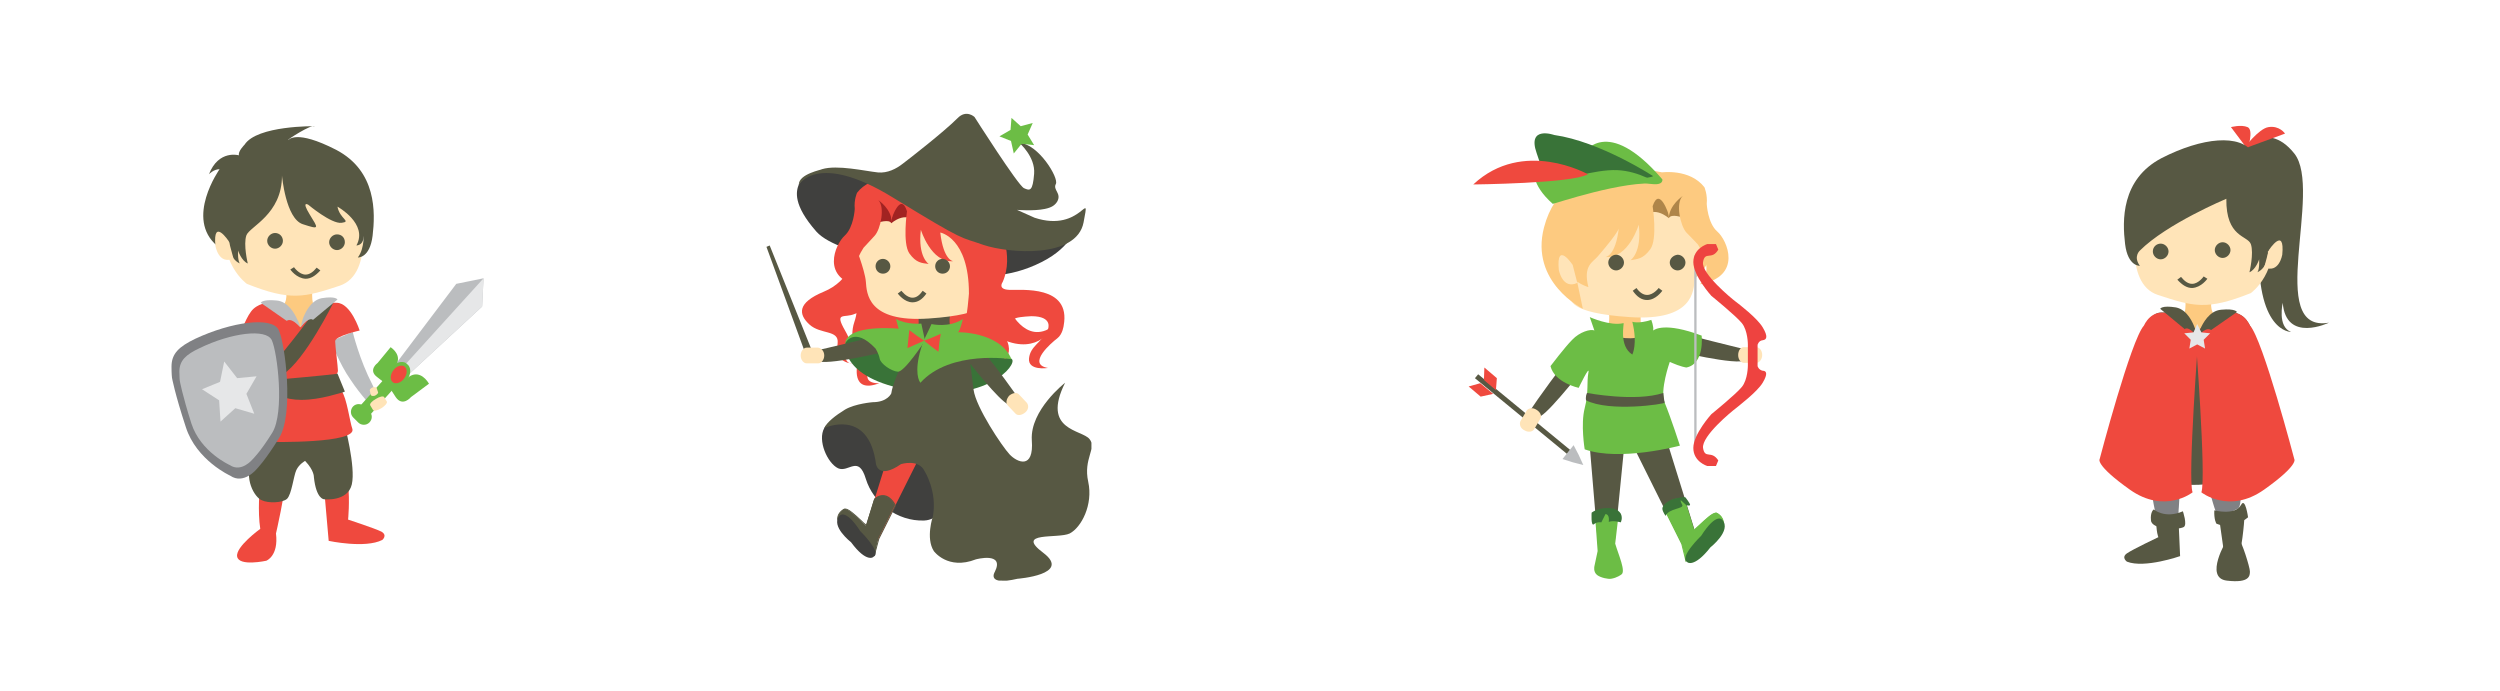 <?xml version="1.0" encoding="utf-8"?>
<!-- Generator: Adobe Illustrator 19.0.0, SVG Export Plug-In . SVG Version: 6.00 Build 0)  -->
<svg version="1.1" id="Layer_1" xmlns="http://www.w3.org/2000/svg" xmlns:xlink="http://www.w3.org/1999/xlink" x="0px" y="0px"
	 viewBox="0 0 540.8 149.4" style="enable-background:new 0 0 540.8 149.4;" xml:space="preserve">
<style type="text/css">
	.st0{clip-path:url(#XMLID_188_);fill:#BBBDBF;}
	.st1{clip-path:url(#XMLID_188_);fill:#FDCA80;}
	.st2{clip-path:url(#XMLID_188_);fill:#EF493E;}
	.st3{clip-path:url(#XMLID_188_);fill:#575843;}
	.st4{clip-path:url(#XMLID_188_);fill:#FFE4B8;}
	.st5{fill:#6CBD45;}
	.st6{fill:#BBBDBF;}
	.st7{fill:#E6E7E8;}
	.st8{clip-path:url(#XMLID_189_);fill:#6CBD45;}
	.st9{clip-path:url(#XMLID_189_);fill:#EF493E;}
	.st10{clip-path:url(#XMLID_189_);fill:#808184;}
	.st11{clip-path:url(#XMLID_189_);fill:#BBBDBF;}
	.st12{clip-path:url(#XMLID_190_);fill:#FFE4B8;}
	.st13{clip-path:url(#XMLID_190_);fill:#6CBD45;}
	.st14{clip-path:url(#XMLID_190_);fill:#EF493E;}
	.st15{clip-path:url(#XMLID_190_);fill:#397338;}
	.st16{clip-path:url(#XMLID_190_);fill:#40403E;}
	.st17{clip-path:url(#XMLID_190_);fill:#575843;}
	.st18{fill:#EF493E;}
	.st19{clip-path:url(#XMLID_191_);fill:#40403E;}
	.st20{clip-path:url(#XMLID_191_);fill:#575843;}
	.st21{clip-path:url(#XMLID_191_);fill:#FFE4B8;}
	.st22{clip-path:url(#XMLID_191_);fill:#A22322;}
	.st23{clip-path:url(#XMLID_191_);fill:#EF493E;}
	.st24{fill:#575843;}
	.st25{clip-path:url(#XMLID_192_);fill:#FFE4B8;}
	.st26{clip-path:url(#XMLID_192_);fill:#575843;}
	.st27{clip-path:url(#XMLID_193_);fill:#575843;}
	.st28{clip-path:url(#XMLID_193_);fill:#40403E;}
	.st29{clip-path:url(#XMLID_193_);fill:#6CBD45;}
	.st30{clip-path:url(#XMLID_194_);fill:#FDCA80;}
	.st31{clip-path:url(#XMLID_194_);fill:#575843;}
	.st32{clip-path:url(#XMLID_195_);fill:#6CBD45;}
	.st33{clip-path:url(#XMLID_195_);fill:#575843;}
	.st34{clip-path:url(#XMLID_195_);fill:#FFE4B8;}
	.st35{clip-path:url(#XMLID_195_);fill:#FDCA80;}
	.st36{clip-path:url(#XMLID_196_);fill:#575843;}
	.st37{clip-path:url(#XMLID_196_);fill:#FFE4B8;}
	.st38{clip-path:url(#XMLID_196_);fill:#AF8549;}
	.st39{clip-path:url(#XMLID_196_);fill:#FDCA80;}
	.st40{clip-path:url(#XMLID_196_);fill:#6CBD45;}
	.st41{clip-path:url(#XMLID_196_);fill:#397338;}
	.st42{clip-path:url(#XMLID_196_);fill:#EF493E;}
	.st43{clip-path:url(#XMLID_197_);fill:#EE4340;}
	.st44{clip-path:url(#XMLID_197_);fill:#575843;}
	.st45{clip-path:url(#XMLID_197_);fill:#EF493E;}
	.st46{clip-path:url(#XMLID_197_);fill:#BBBDBF;}
	.st47{clip-path:url(#XMLID_197_);fill:#FDCA80;}
	.st48{clip-path:url(#XMLID_197_);fill:#808184;}
	.st49{clip-path:url(#XMLID_197_);fill:#FFE4B8;}
</style>
<g id="XMLID_57_">
	<defs>
		<polygon id="XMLID_58_" points="37.1,124.7 236.1,125.7 236.1,24.7 37.1,23.7 		"/>
	</defs>
	<clipPath id="XMLID_188_">
		<use xlink:href="#XMLID_58_"  style="overflow:visible;"/>
	</clipPath>
	<path id="XMLID_77_" class="st0" d="M76.3,71.8c0,0,1.4,5.9,4.3,11.5c2.8,5.7,0,4.8,0,4.8s-2.5-2.5-4.8-6c-2.4-3.4-4.2-8.3-4.2-8.3
		L76.3,71.8z"/>
	<path id="XMLID_76_" class="st1" d="M61.8,62.7c0,0,0.8,2.6-1.2,4.1c-2.1,1.5,4.2,5.4,4.2,5.4l4.4-0.8l1.8-3.9h-2.5
		c0,0-1.3-1.6-0.9-4.7c0.5-3.2-4.2-1-4.2-1L61.8,62.7z"/>
	<path id="XMLID_75_" class="st2" d="M70.1,105.6l1,11.4c0,0,7.9,1.7,11.6-0.2c0,0,1.2-1-0.2-1.8c-1.4-0.7-7.2-2.6-7.2-2.6
		s0.4-4,0-7.6L70.1,105.6z"/>
	<path id="XMLID_74_" class="st2" d="M56.2,105.4c0,0-0.5,5.2,0.1,9c0,0-5.4,3.9-5,6c0.4,2.2,6.3,0.9,6.3,0.9s2.7-1,2.1-5.9
		c0,0,2.1-9,1.9-11.5C61.4,101.4,56.2,105.4,56.2,105.4"/>
	<path id="XMLID_73_" class="st3" d="M74.5,91.7c0,0,2.5,9.3,1.6,13.1c-0.9,3.8-6,3.2-6,3.2s-1.7,0-2.2-4.8c0,0,0.1-1.4-1.9-3.5
		c0,0-1.3,0.7-1.9,2c-0.6,1.3-1,5.2-2,6.2c-1,0.9-4.1,1-5.5,0.3c-1.5-0.6-4-4.7-2-8.8c2-4.1,3.2-8,3.2-8l10.2,0.2L74.5,91.7z"/>
	<path id="XMLID_72_" class="st4" d="M77.9,44.6c0,0,3.3,14.6-4.4,17.2c-7.6,2.5-10.6,3.4-20.1-0.4c0,0-6.4-4.5-4.5-14.6
		c1.4-7,14.2-12.4,14.2-12.4l9.5,4.6L77.9,44.6z"/>
	<path id="XMLID_71_" class="st2" d="M58.2,65.4c0,0-2.6,0.2-3.9,2c-1.3,1.7-2.7,5.8-2.7,5.8l5.5,19.2l1.4,3.2c0,0,19,0.4,17.7-2.9
		c-0.5-1.3-1.2-6.7-2.3-8.1l-0.9-1l-1-2c0,0,1.1-0.6,1.1-1.4c0-0.8-0.6-5.4-0.6-6.4c0-1.1,5.3-2.3,5.3-2.3s-1.9-6-5-6
		c-1.5,0-3.6-0.1-3.6-0.1L65,70.8l-3.6-3.7L58.2,65.4z"/>
	<path id="XMLID_70_" class="st3" d="M61.2,52.1c0,0.9-0.8,1.7-1.7,1.7c-0.9,0-1.7-0.8-1.7-1.7s0.8-1.7,1.7-1.7
		C60.5,50.4,61.2,51.2,61.2,52.1"/>
	<path id="XMLID_69_" class="st3" d="M74.6,52.4c0,0.9-0.8,1.7-1.7,1.7c-0.9,0-1.7-0.8-1.7-1.7c0-0.9,0.8-1.7,1.7-1.7
		C73.9,50.7,74.6,51.4,74.6,52.4"/>
	<path id="XMLID_68_" class="st3" d="M66.1,60.3L66.1,60.3c-2-0.1-3.3-2-3.3-2l0.8-0.5c0,0,1.1,1.6,2.5,1.6c0.8,0,1.6-0.5,2.4-1.5
		l0.8,0.6C68.2,59.7,67.2,60.3,66.1,60.3"/>
	<path id="XMLID_67_" class="st3" d="M61.2,82.4c0,0,9-0.8,11.3-1.1l1.2,3c0,0-8.3,3.1-13,0.8C56.1,82.8,61.2,82.4,61.2,82.4"/>
	<path id="XMLID_64_" class="st3" d="M59.3,83.5c0,0,0.1,0.4,1.7,1.2c1.1,0.5,2.5,0.8,4.2,0.8c3.2,0,6.6-1,7.9-1.4l-0.9-2.2
		c-2.7,0.3-10.6,1-10.9,1.1C60.4,83,59.5,83.2,59.3,83.5 M65.2,86.5c-1.8,0-3.4-0.3-4.6-0.9c-1.7-0.8-2.4-1.5-2.2-2.3
		c0.2-1,2.1-1.3,2.9-1.3c0.1,0,9-0.8,11.3-1.1l0.4-0.1l1.6,3.9l-0.5,0.2C73.8,84.9,69.4,86.5,65.2,86.5"/>
	<path id="XMLID_63_" class="st3" d="M58.7,79.3c0,0,9.2-11.1,10.4-13.8l1.5-0.1l1.5,0.1c0,0-6.1,12.4-10.9,15.5"/>
	<path id="XMLID_62_" class="st0" d="M65,70.8c0,0-0.5-1.5-0.7-1.7c-0.5-1.1-1.9-3.9-4.5-4.1c-3.1-0.3-3.4,0.5-3.4,0.5l5.6,3.9
		C62.2,69.4,62.8,68.5,65,70.8"/>
	<path id="XMLID_61_" class="st0" d="M65,70.8c0,0,0.4-1.5,0.5-1.8c0.4-1.1,1.6-4,4.1-4.5c3.1-0.5,3.4,0.3,3.4,0.3l-5.3,4.4
		C67.7,69.2,67,68.3,65,70.8"/>
	<path id="XMLID_60_" class="st3" d="M61,38c0,0,0.8,9.3,4.5,10.5c3.7,1.2,3.4,1,1.5-2.1c-1.9-3.1-0.3-2.1-0.3-2.1s5,4.2,7.2,3.9
		c2.2-0.3-0.4-0.8-0.9-3.5c0,0,6.7,3.7,4.1,8.4c0,0,1.4,0,1.5-1.6c0-1.6,0.4,2.2-1.2,4.2c0,0,2.6,0.2,3.2-4.7c0.6-5,0.9-14-7.9-18.6
		c-8.8-4.5-10.2-2.1-10.4-2.1c-0.3,0,5.1-3.5,5.8-3c0,0-12.5-0.2-15.2,4c0,0-1.5,1.5-1.2,2.3c0,0-4.4-1.3-6.5,4.1c0,0,1-1.1,2.3-1.1
		c0,0-7.6,10.7-0.5,16.6l2.6-0.8c0,0-0.2,3.5,2.3,4.6c0,0-0.5-0.4-0.4-2.8c0,0,0.7,2.2,2.1,2.8c0,0-1-4.1-0.3-6.1
		C54,49,61,46.4,61,38"/>
	<path id="XMLID_59_" class="st4" d="M49.5,52.2c0,0-3.5-5.3-2.9,1c0,0,0.7,4.2,3.9,2.7L49.5,52.2z"/>
</g>
<rect id="XMLID_56_" x="79.7" y="81.7" transform="matrix(0.744 0.668 -0.668 0.744 78.496 -32.147)" class="st5" width="2.9" height="9.3"/>
<polygon id="XMLID_55_" class="st6" points="98.7,61.4 104.6,60.2 104.3,66.3 86.9,82.4 84.8,79.8 "/>
<polygon id="XMLID_54_" class="st7" points="104.6,60.2 85.9,80.8 88.2,81.2 104.3,66.3 "/>
<g id="XMLID_45_">
	<defs>
		<polygon id="XMLID_46_" points="37.1,124.7 236.1,125.7 236.1,24.7 37.1,23.7 		"/>
	</defs>
	<clipPath id="XMLID_189_">
		<use xlink:href="#XMLID_46_"  style="overflow:visible;"/>
	</clipPath>
	<path id="XMLID_53_" class="st8" d="M92.8,83l-3.9,2.9c0,0-1.8,2.2-3.3,0c-0.7-1-1-1.6-1.2-1.9l-1-1l0,0c0,0-0.2-0.2-1.9-1.5
		c-1.9-1.5,0.2-3,0.2-3l2.8-3.4c1.3,0.9,2.4,2.6,0.8,4.3c-0.5,0.5-0.8,1-1.1,1.5l2,2.1c0.6-0.3,1.3-0.7,2-1.3
		C90.2,80.1,91.9,81.5,92.8,83"/>
	<path id="XMLID_52_" class="st9" d="M87.7,82.1c-0.8,1.1-2.1,1.4-2.9,0.8c-0.8-0.6-0.8-2,0-3.1c0.8-1.1,2.1-1.4,2.9-0.8
		C88.6,79.6,88.5,81,87.7,82.1"/>
	<path id="XMLID_49_" class="st8" d="M86.8,79.1c-0.6,0-1.3,0.4-1.7,1c-0.7,0.9-0.8,2.1-0.1,2.6c0.2,0.2,0.4,0.2,0.7,0.2
		c0.6,0,1.3-0.4,1.7-1c0.7-0.9,0.8-2.1,0.1-2.6C87.4,79.1,87.1,79.1,86.8,79.1 M85.7,83.5c-0.4,0-0.8-0.1-1.1-0.4
		c-0.9-0.7-1-2.3,0-3.5c0.6-0.8,1.5-1.3,2.3-1.3c0.4,0,0.8,0.1,1.1,0.4c1,0.7,1,2.3,0,3.5C87.4,83.1,86.5,83.5,85.7,83.5"/>
	<path id="XMLID_48_" class="st10" d="M37.2,81.7c0,0-0.1-0.8-0.1-2.4c0-2.8,1.6-4.3,5.1-6c7.9-3.7,16.7-4.9,18.1-1.9
		c1.4,3,3.3,18.1,0.1,23.3c-3,4.9-4.9,6.8-4.9,6.8s-2.8,3.4-5.7,1.4c0,0-7.3-3.3-9.6-10.5C37.8,85.1,37.2,81.7,37.2,81.7"/>
	<path id="XMLID_47_" class="st11" d="M38.9,82.4c0,0-0.1-0.7-0.1-2c0-2.4,1.4-3.7,4.4-5.1C50,72,57.6,71,58.8,73.6
		c1.2,2.6,2.8,15.6,0.1,20c-2.6,4.2-4.3,5.8-4.3,5.8s-2.4,2.9-4.9,1.2c0,0-6.3-2.8-8.3-9C39.4,85.3,38.9,82.4,38.9,82.4"/>
</g>
<polygon id="XMLID_44_" class="st7" points="55,89.5 50.9,88.3 47.7,91.2 47.4,86.6 43.7,84.2 47.6,82.6 48.5,78.2 51.3,81.8 
	55.5,81.4 53.3,85.2 "/>
<g id="XMLID_33_">
	<defs>
		<polygon id="XMLID_34_" points="37.1,124.7 236.1,125.7 236.1,24.7 37.1,23.7 		"/>
	</defs>
	<clipPath id="XMLID_190_">
		<use xlink:href="#XMLID_34_"  style="overflow:visible;"/>
	</clipPath>
	<path id="XMLID_43_" class="st12" d="M82.5,88.3c-0.8,0.5-1.6,0.7-1.8,0.4l-0.6-1c-0.2-0.3,0.3-0.9,1.2-1.4
		c0.8-0.5,1.6-0.7,1.8-0.4l0.6,1C83.8,87.2,83.3,87.8,82.5,88.3"/>
	<path id="XMLID_42_" class="st12" d="M81.1,85.6c-0.4,0.1-0.8,0.1-0.9-0.2L80,84.5c-0.1-0.2,0.2-0.5,0.6-0.7
		c0.4-0.1,0.8-0.1,0.9,0.2l0.3,0.9C81.8,85.1,81.5,85.4,81.1,85.6"/>
	<path id="XMLID_41_" class="st13" d="M79.9,91.4c-0.7,0.7-1.8,0.6-2.4,0l-1.1-1.1c-0.7-0.7-0.6-1.8,0-2.4c0.7-0.7,1.8-0.6,2.4,0
		l1.1,1.1C80.6,89.6,80.6,90.7,79.9,91.4"/>
	<path id="XMLID_40_" class="st14" d="M184.8,64.9c0,0,1.2,1.3,0,4.8c-1.2,3.5,0.5,7.7,0.5,7.7l6-1.3l-0.5-8.7L184.8,64.9z"/>
	<path id="XMLID_39_" class="st14" d="M184.8,55.4c0,0-0.8,5.3-6.6,7.7c-5.8,2.4-5.5,4.9-3.1,7.1c2.4,2.2,6.4,1.1,6.1,4
		c-0.4,2.9,0.7,4.1,3.2,4.5c0,0-1.6,0.1-1.6-2.1c0-2.2,2.4-0.9,0-5.1c-2.4-4.2-0.1-2.6,2.1-3.6c2.2-0.9,7.4-0.7,0.6,10.8
		c0,0-1.6,6.6,4.7,4.2c0,0-3.9,0.3-2.1-3c1.8-3.3,4-1.9,5.6-3.7c1.6-1.9,8-5.2,7.3-9.7c-0.7-4.6-14.8-13.2-14.8-13.2L184.8,55.4z"/>
	<path id="XMLID_38_" class="st15" d="M182.9,74.1c0,0-1.7,7.7,14.4,10.4c16.1,2.7,22.8-5.6,21.6-6.8c-1.2-1.3-28.3-5.5-28.3-5.5
		h-4.7C185.9,72.2,183.9,72,182.9,74.1"/>
	<path id="XMLID_37_" class="st14" d="M218,66.3c0,0,3.7,8.8,9.9,4.2c0,0-3,6.5-11.1,2.9l-9.7,1.2l-6.2-0.5l0.1-6.5l5.2-4.1l8.9,0.6
		L218,66.3z"/>
	<path id="XMLID_36_" class="st16" d="M186.6,89.4c0,0-6.8,0.5-8.3,3.2c-1.5,2.7,0.7,7.6,3,8.7c2.3,1,4.4-3,6,2.3
		c1.6,5.2,6.8,9.2,12.6,9c5.8-0.2,8.9-11.6,8.9-11.6l-12.5-11L186.6,89.4z"/>
	<path id="XMLID_35_" class="st17" d="M177.1,75.7c0,0,12.5-2.8,16.2-4.2c3.7-1.4,4.8,0,4.8,0l-6.3,4.5c0,0-13.4,3.3-15.2,2
		C174.7,76.8,177.1,75.7,177.1,75.7"/>
</g>
<polygon id="XMLID_32_" class="st18" points="192.7,96.7 186.6,116.3 189.5,117.7 199.9,96.9 "/>
<g id="XMLID_22_">
	<defs>
		<polygon id="XMLID_23_" points="37.1,124.7 236.1,125.7 236.1,24.7 37.1,23.7 		"/>
	</defs>
	<clipPath id="XMLID_191_">
		<use xlink:href="#XMLID_23_"  style="overflow:visible;"/>
	</clipPath>
	<path id="XMLID_31_" class="st19" d="M232.9,48.7c0,0-0.8,4.6-7.6,8c-7.1,3.6-13.7,3.3-17.5,2.2c-3.9-1-26-3-31.2-8.8
		c-5.1-5.8-4.4-8.7-3.8-10.2c0.6-1.4,5.9-6.5,23.3,0c17.4,6.5,27.2,11,27.2,11L232.9,48.7z"/>
	<path id="XMLID_30_" class="st20" d="M198.6,68.2c0,0,0.3,1,0,2.7c-0.3,1.6-5.3,10.5-5.8,14.2c0,0-0.8,1.9-4,1.9c0,0-3.8,0.3-6,1.6
		c-2.1,1.3-3.9,2.7-4.5,4c0,0,9.6-4.5,11.2,7.8c0,0,0.5,3.4,5.4,0c0,0,3.8-1.2,5.1,1.5c0,0,2.8,4.4,1.8,9.8c0,0-1.6,4.7,0.2,7.5
		c0,0,3,4.2,9.1,1.8c0,0,6.3-1.7,4.1,2.7c0,0-2,3.1,4.9,1.5c0,0,11.8-0.9,5.6-5.6c-6.3-4.7,3.2-3,5.7-4.2c2.5-1.3,5.1-6.2,4-11.2
		c-1.1-5,1.9-7.2,0.3-9.2c-1.6-2.1-10.5-1.8-5.3-12.2c0,0-7.6,5.9-7.2,12.4c0.5,6.5-3.2,4.8-4.8,3.1c-1.6-1.7-7.3-10.2-7.8-14
		c-0.5-3.9-0.7-5.6-0.7-5.6s6,7.7,8.2,8.8c0,0,1.1-2.3,2.1-1.5c0,0-4.8-6.9-7.6-10c-2.7-3.2-7.6-3.7-7.6-3.7l0.7-0.8
		c0,0-1.5-5.3,2.3-5c3.8,0.2-9.3,0-9.3,0V68.2z"/>
	<path id="XMLID_29_" class="st21" d="M184.8,52.6c0,0,2.3,5.8,2.5,8.3c0.2,2.5,0.3,8.9,13.6,8c13.4-0.9,12.3-3.8,12.6-4.5
		c0.3-0.8-0.4-17.8-2.2-18.5c-1.8-0.7-24.3-4.2-24.3-4.2L184.8,52.6z"/>
	<path id="XMLID_28_" class="st22" d="M189.8,48.2c0,0,2.6-0.9,3,0.1c0,0,3.1-2.8,5.3-0.2c2.2,2.6,4.1-5,4.1-5l-8.2-2.3l-5.3,1.6
		L189.8,48.2z"/>
	<path id="XMLID_27_" class="st23" d="M192.8,47.5c0,0,2-6.2,3.4-1.8c0,0-1,6.9,0.5,9.1c1.5,2.1,2.7,2.1,4.2,2.3
		c0,0-2.4-1.5-1.7-7.4c0,0,2.2,7.2,7,6.8c0,0-2.1-0.1-2.8-6.2c0,0,6.2,1.1,6.2,13.2c0,0-0.4,5.3-0.9,6.4c-0.5,1.1,0.3,2.3,4.1,3.3
		c2.4,0.6,3.7,1.8,4,3.2c0.2,0.8,0.5,1.8,1.1,0.7c0.6-1.2,0.7-3.1-1.7-5.8c0,0-0.9-0.7-1.9-1.2c-1-0.5-2.2-2.7-1.5-6.2
		c0.7-3.6,1.4-2.1,2.3-6.4c0.9-4.4-1.6-15.1-7.8-16.2C201.2,40,192.2,37.1,192.8,47.5"/>
	<path id="XMLID_26_" class="st23" d="M194.4,38.6c0,0-5.9-0.9-9,3.1c0,0-0.7,1.5-0.5,3.5c0,0-0.2,4-2.2,5.8c-2,1.8-5.4,9.4,3.7,11
		c0,0-3.4-2.5,0.4-8.4c0,0,1.1-1.2,2.4-2.6c1.3-1.4,2.3-6.2,0.8-7.7c0,0,2.9,1.9,2.9,4.8c0,0,0.3-13.5,8.8-5.5v-4.5L194.4,38.6z"/>
	<path id="XMLID_25_" class="st23" d="M216,48.7c0,0,3.5,6.4,0.9,12.3c0,0-1.2,1.6,1.4,1.7c2.6,0.1,13.4-1.1,11.8,7.7
		c0,0-0.2,1.9-1.4,2.8c-1.2,0.9-6.7,5.6-2,6.4c0,0-4.4,0.7-4.1-2.1c0.3-2.7,2.7-3.3,4.1-6.3c0,0,1.2-2.8-3.6-2.8
		c0,0-2.4,0.1-3.3,0.4c-0.9,0.4-4,3.1-8.4-3.5c-4.4-6.6,1.4-16.8,1.4-16.8H216z"/>
	<path id="XMLID_24_" class="st20" d="M172.8,40c0,0,4-7.3,20.3,2.7c16.3,10,14.4,8.4,19.7,10.3c5.4,1.8,20.1,3,21.6-4.9
		c1.5-7.9-0.3,2.4-10.6-1l-3.8-1.7c0,0,3.6,0.3,6-0.2c1.5-0.3,2.2-0.8,2.7-1.6c1-1.8-1-2.5-0.3-3.8c0.7-1.3-3.8-8.7-7.9-8.9
		c0,0,3.5,3,3.2,6.7c-0.3,3.8-0.9,3.7-2.2,3.1c-1.3-0.6-10.7-15.4-10.7-15.4s-1.8-1.7-3.7,0.3c-3,3-10.6,8.9-11.8,9.8
		c-1.4,1.1-3.3,2.1-5.4,1.9c-2.8-0.3-8.8-1.7-12.1-0.7C177.9,36.7,172.7,37.6,172.8,40"/>
</g>
<polygon id="XMLID_21_" class="st24" points="174.6,77.5 176.1,77 166.5,53.1 165.8,53.4 "/>
<g id="XMLID_14_">
	<defs>
		<polygon id="XMLID_15_" points="37.1,124.7 236.1,125.7 236.1,24.7 37.1,23.7 		"/>
	</defs>
	<clipPath id="XMLID_192_">
		<use xlink:href="#XMLID_15_"  style="overflow:visible;"/>
	</clipPath>
	<path id="XMLID_20_" class="st25" d="M178.3,76.9c0,0.9-0.6,1.7-1.3,1.7h-2.5c-0.7,0-1.3-0.8-1.3-1.7c0-0.9,0.6-1.7,1.3-1.7h2.5
		C177.7,75.3,178.3,76,178.3,76.9"/>
	<path id="XMLID_19_" class="st25" d="M221.8,89.2c-0.7,0.6-1.6,0.8-2.1,0.3l-1.7-1.8c-0.5-0.5-0.3-1.4,0.3-2.1
		c0.7-0.6,1.6-0.8,2.1-0.3l1.7,1.8C222.6,87.7,222.5,88.6,221.8,89.2"/>
	<path id="XMLID_18_" class="st26" d="M192.6,57.6c0,0.9-0.7,1.6-1.6,1.6c-0.9,0-1.6-0.7-1.6-1.6c0-0.9,0.7-1.6,1.6-1.6
		C191.8,56,192.6,56.7,192.6,57.6"/>
	<path id="XMLID_17_" class="st26" d="M205.5,57.6c0,0.9-0.7,1.6-1.6,1.6c-0.9,0-1.6-0.7-1.6-1.6c0-0.9,0.7-1.6,1.6-1.6
		C204.7,56,205.5,56.7,205.5,57.6"/>
	<path id="XMLID_16_" class="st26" d="M197.4,65.4L197.4,65.4c-1.8,0-3.1-1.8-3.2-1.9l0.8-0.6c0,0,1.1,1.5,2.4,1.5h0
		c0.8,0,1.5-0.5,2.2-1.5l0.8,0.6C199.5,64.8,198.5,65.4,197.4,65.4"/>
</g>
<polygon id="XMLID_13_" class="st5" points="223.7,31.4 221,31.1 219.3,33.2 218.7,30.5 216.2,29.5 218.6,28.1 218.8,25.5 
	220.8,27.3 223.4,26.6 222.3,29.1 "/>
<g id="XMLID_4_">
	<defs>
		<polygon id="XMLID_5_" points="37.1,124.7 236.1,125.7 236.1,24.7 37.1,23.7 		"/>
	</defs>
	<clipPath id="XMLID_193_">
		<use xlink:href="#XMLID_5_"  style="overflow:visible;"/>
	</clipPath>
	<path id="XMLID_12_" class="st27" d="M189.2,120.1l-2.6-2.4c0,0-5.5-4.3-5.4-5.6c0.1-1.3,1.5-2,1.5-2c0.9-0.1,2.7,1.8,4.6,3.6
		l1.8-5.7c0,0,2.3-2.4,4.5,1.3l-3.6,7.2L189.2,120.1z"/>
	<path id="XMLID_9_" class="st27" d="M182.8,110.2c-0.2,0.1-1.4,0.7-1.5,1.9c-0.1,1,3.8,4.3,5.3,5.5l2.5,2.3l0.9-3.4l3.6-7.1
		c-0.8-1.3-1.6-2-2.6-2c-0.9,0-1.6,0.6-1.7,0.7l-1.8,5.8l-0.1-0.1c-0.4-0.3-0.7-0.7-1.1-1C184.9,111.5,183.6,110.2,182.8,110.2
		L182.8,110.2z M189.2,120.3l-2.7-2.5c-0.2-0.2-5.5-4.3-5.4-5.7c0.1-1.4,1.5-2.1,1.6-2.1l0,0c0,0,0,0,0.1,0c0.8,0,2.1,1.2,3.6,2.6
		c0.3,0.3,0.6,0.6,1,0.9l1.7-5.6c0,0,0.8-0.8,1.9-0.8c1,0,2,0.7,2.8,2.2l0,0l0,0.1l-3.6,7.2L189.2,120.3z"/>
	<path id="XMLID_8_" class="st28" d="M184.1,117.3c0,0-4.5-3.5-2.5-5.7c0,0,1.2-1.8,4.5,3.3c0,0,4.7,4.6,2.9,5.5
		C189,120.5,187.5,121.9,184.1,117.3"/>
	<path id="XMLID_7_" class="st29" d="M182.8,74.3c0,0,1.9-3.9,6.6,1.1c0,0,0.7,1.1,0.9,2.2c0.2,1.1,2.5,2.7,3.9,2.8
		c1.4,0.2,5.9-6.7,5.9-6.7l-0.8-3.7c0,0-3.1,0.3-5.5-1l0.6,2.1C194.4,71.1,183.3,70,182.8,74.3"/>
	<path id="XMLID_6_" class="st29" d="M201.5,70.1c0,0,3.8,0.9,6.8-1.1c0,0-0.7,3-1.2,2.9c-0.5-0.1,9.2-0.3,11.7,5.8
		c0,0-13.2-2.1-19.7,5.1c-0.7-0.9-1.3-3.7,0.7-9.1C200.3,72.6,200.9,71.5,201.5,70.1"/>
</g>
<polygon id="XMLID_3_" class="st18" points="199.9,73.7 198.1,74.5 196.3,75.3 196.5,73.3 196.7,71.4 198.3,72.6 "/>
<polygon id="XMLID_2_" class="st18" points="199.9,73.7 201.7,73 203.5,72.2 203.2,74.1 203,76.1 201.4,74.9 "/>
<rect id="XMLID_148_" x="328.8" y="76.9" transform="matrix(-0.635 0.772 -0.772 -0.635 607.83 -107.656)" class="st24" width="1.1" height="25.8"/>
<polygon id="XMLID_147_" class="st6" points="342.5,100.6 340.2,100 338,99.3 339.2,97.8 340.4,96.3 341.5,98.4 "/>
<polygon id="XMLID_146_" class="st18" points="323.6,84.4 321,82.2 321.1,79.5 323.8,81.8 "/>
<polygon id="XMLID_145_" class="st18" points="317.7,83.6 320.3,85.8 323,85.2 320.2,82.9 "/>
<g id="XMLID_141_">
	<defs>
		<rect id="XMLID_142_" x="317.7" y="27.2" width="186" height="98.5"/>
	</defs>
	<clipPath id="XMLID_194_">
		<use xlink:href="#XMLID_142_"  style="overflow:visible;"/>
	</clipPath>
	<path id="XMLID_144_" class="st30" d="M347.7,72c0.5-0.1,0.8-0.1,0.8-0.1l-0.7-0.8c0,0,0.4-1.5,0.3-2.9h0c-0.1-1-0.5-1.9-1.6-2.1
		c2.9,0,8.5-0.1,8.5-0.1v1.9c0,0-0.1,0.3-0.1,0.8c0,0.5,0,1.1,0.1,1.9c0.3,1.7,4.5,2.4,5,6.2L347.7,78V72z"/>
	<path id="XMLID_143_" class="st31" d="M349,72.7c0,0,4.8,1.3,6.6-0.4l0.4,4.8l-4.8,1.3L349,72.7z"/>
</g>
<polygon id="XMLID_140_" class="st24" points="351.5,95.1 349,120.3 345.9,120.5 343.9,96.6 "/>
<g id="XMLID_134_">
	<defs>
		<rect id="XMLID_135_" x="317.7" y="27.2" width="186" height="98.5"/>
	</defs>
	<clipPath id="XMLID_195_">
		<use xlink:href="#XMLID_135_"  style="overflow:visible;"/>
	</clipPath>
	<path id="XMLID_139_" class="st32" d="M344.9,122.5l0.7-3.3L345,111c3.4-1.1,5.1,0.6,5.1,0.6l-0.7,6c0.7,2.4,2.4,6.1,1.3,6.7
		c0,0-0.9,0.7-2.2,0.9c-0.6,0.1-2.2-0.2-3-0.8C344.6,123.7,344.9,122.5,344.9,122.5"/>
	<path id="XMLID_138_" class="st33" d="M377.2,75.5c0,0-12.7-3.1-16.7-4.3c-3.8-1.1-5,5.5-5,5.5l6.5-0.9c0,0,13.8,3.4,15.7,2.1
		C379.7,76.6,377.2,75.5,377.2,75.5"/>
	<path id="XMLID_137_" class="st34" d="M376,76.8c0,1,0.6,1.7,1.3,1.7h2.6c0.7,0,1.3-0.8,1.3-1.7c0-1-0.6-1.7-1.3-1.7h-2.6
		C376.6,75,376,75.8,376,76.8"/>
	<path id="XMLID_136_" class="st35" d="M370.4,54.5c0,0-1.3,4.6-4.6,6.1c-3.3,1.6,0-6.5,0-6.5L370.4,54.5z"/>
</g>
<polygon id="XMLID_133_" class="st24" points="360.5,95.1 367.4,117.3 364.4,118.8 353.7,97.3 "/>
<g id="XMLID_106_">
	<defs>
		<rect id="XMLID_107_" x="317.7" y="27.2" width="186" height="98.5"/>
	</defs>
	<clipPath id="XMLID_196_">
		<use xlink:href="#XMLID_107_"  style="overflow:visible;"/>
	</clipPath>
	<path id="XMLID_132_" class="st36" d="M340.7,75.7c1.3-1.5,3.1-2.4,4.6-3v5.6l-1.8,0.2c0,0-7.8,10.1-10.2,11.5c0,0-0.1,0-0.1,0.1
		c0,0-0.7-1.3-1.4-1.6c-0.1-0.1-0.3-0.1-0.4,0c-0.1,0-0.2,0-0.3,0.1c0,0,0-0.1,0.1-0.1C332,87.2,338.1,78.7,340.7,75.7"/>
	<path id="XMLID_131_" class="st36" d="M345.5,65.9c0.4,0,0.7,0,1,0.1C344.9,66,344.1,65.9,345.5,65.9"/>
	<path id="XMLID_130_" class="st37" d="M369.2,51.7c0,0-2.4,6-2.6,8.6c-0.2,2.6-0.3,9.2-14,8.3c-13.8-0.9-12.7-3.9-13-4.7
		c-0.3-0.8,0.4-18.3,2.3-19c1.9-0.8,25.1-4.3,25.1-4.3L369.2,51.7z"/>
	<path id="XMLID_129_" class="st38" d="M364.1,47.1c0,0-2.6-1-3.1,0.1c0,0-3.2-2.9-5.4-0.2c-2.3,2.7-4.2-5.1-4.2-5.1l8.4-2.4
		l5.4,1.6L364.1,47.1z"/>
	<path id="XMLID_128_" class="st39" d="M361,46.5c0,0-2-6.4-3.5-1.9c0,0,1.1,7.1-0.5,9.3c-1.6,2.2-2.8,2.1-4.3,2.4
		c0,0,2.5-1.6,1.8-7.7c0,0-2.2,7.4-7.2,7c0,0,2.2-0.1,2.9-6.4c0,0,0.5,0.4-4.6,6.3c-1,1.2-3.2,1.9-2,6.6c0,0-4.4-1.1-5.4-5.6
		c-1-4.5,1.7-15.5,8-16.7C352.3,38.7,361.6,35.7,361,46.5"/>
	<path id="XMLID_127_" class="st39" d="M359.4,37.3c0,0,6.1-0.9,9.3,3.2c0,0,0.7,1.6,0.5,3.6c0,0,0.2,4.2,2.3,6
		c2.1,1.8,5.6,9.7-3.8,11.4c0,0,3.5-2.6-0.4-8.6c0,0-1.1-1.2-2.5-2.6c-1.3-1.4-2.4-6.4-0.8-7.9c0,0-3,2-3,4.9c0,0-0.3-13.9-9-5.7
		v-4.7L359.4,37.3z"/>
	<path id="XMLID_126_" class="st37" d="M329.8,93.1c0.8,0.5,1.8,0.3,2.1-0.3l1.3-2.2c0.4-0.6,0-1.5-0.9-2c-0.8-0.5-1.8-0.3-2.1,0.3
		l-1.3,2.2C328.6,91.8,328.9,92.7,329.8,93.1"/>
	<path id="XMLID_125_" class="st36" d="M361.2,56.8c0,0.9,0.8,1.7,1.7,1.7c0.9,0,1.7-0.8,1.7-1.7c0-0.9-0.8-1.7-1.7-1.7
		C362,55.2,361.2,55.9,361.2,56.8"/>
	<path id="XMLID_124_" class="st36" d="M347.9,56.8c0,0.9,0.8,1.7,1.7,1.7s1.7-0.8,1.7-1.7c0-0.9-0.8-1.7-1.7-1.7
		S347.9,55.9,347.9,56.8"/>
	<path id="XMLID_123_" class="st36" d="M356.3,64.9L356.3,64.9c1.9,0,3.2-1.9,3.3-2l-0.8-0.6c0,0-1.1,1.5-2.5,1.5h0
		c-0.8,0-1.6-0.5-2.3-1.5l-0.8,0.6C354.1,64.2,355.1,64.9,356.3,64.9"/>
	<path id="XMLID_122_" class="st40" d="M364.7,121.2l2.7-2.4c0,0,5.6-4.4,5.5-5.8c-0.1-1.4-1.6-2.1-1.6-2.1
		c-0.9-0.1-2.8,1.9-4.8,3.7l-1.8-5.8c0,0-2.4-2.5-4.6,1.4l3.7,7.4L364.7,121.2z"/>
	<path id="XMLID_119_" class="st40" d="M372.8,113c0.1,1.1-3.9,4.5-5.5,5.7l-2.5,2.3l-0.2-0.6v0L364,118l-0.1-0.5l-3.7-7.4
		c0.8-1.4,1.7-2.1,2.7-2.1c0.9,0,1.6,0.7,1.8,0.8l1.9,6l0.1-0.1l0,0c0.4-0.3,0.7-0.7,1.1-1c1.4-1.4,2.8-2.6,3.5-2.6h0
		c0.1,0.1,1.2,0.6,1.4,1.6C372.7,112.8,372.8,112.9,372.8,113 M371.3,110.9L371.3,110.9l-0.1,0c-0.8,0-2.1,1.2-3.7,2.7
		c-0.3,0.3-0.7,0.6-1,0.9l-1.8-5.7c0,0,0,0-0.1-0.1c-0.2-0.2-0.9-0.8-1.8-0.8c-1,0-2,0.7-2.8,2.2c0,0,0,0,0,0.1l0,0.1l0,0l3.7,7.4
		l0.8,3.3v0l0.1,0.4l0,0.2l0,0l2.7-2.5c0.2-0.2,5.2-4.1,5.5-5.7v0c0-0.1,0-0.1,0-0.2C372.9,111.6,371.4,110.9,371.3,110.9"/>
	<path id="XMLID_118_" class="st41" d="M370,118.4c0,0,4.6-3.6,2.6-5.9c0,0-1.2-1.9-4.6,3.4c0,0-4.9,4.7-3,5.7
		C364.9,121.6,366.4,123,370,118.4"/>
	<path id="XMLID_117_" class="st39" d="M342.4,66.8c0,0-11.5-5.7-8.4-17.6c4.5-17.3,25.5-11.9,25.5-11.9L346,46.1l-4.8,15
		L342.4,66.8z"/>
	<path id="XMLID_116_" class="st37" d="M340.2,57.3c0,0-3.6-5.4-3,1.1c0,0,0.8,4.3,4,2.8L340.2,57.3z"/>
	<path id="XMLID_115_" class="st40" d="M342.6,33.2c0,0,4.9-8.5,17,5.6c0,0,0.5,2-4.6,0.5C350,37.7,342.6,33.2,342.6,33.2"/>
	<path id="XMLID_114_" class="st41" d="M357.6,38.1c0,0-11.5-7.5-21.4-8.9c0,0-5.9-2.1-3.8,3.9c2.1,6,1.5,5.8,1.5,5.8
		s7,0.8,12.2,0.4C351.3,38.8,356.7,38.7,357.6,38.1"/>
	<path id="XMLID_113_" class="st40" d="M358.7,39.8c0,0-4-2.8-8.9-3c-4.9-0.2-12,2.4-13.8,2.1c-1.8-0.3-4.3-1-4.1-2.3
		c0,0-0.9,3.2,4,7.5C335.9,44.2,351.7,38.8,358.7,39.8"/>
	<path id="XMLID_112_" class="st42" d="M343.5,37.7c0,0-14-7.9-24.8,2.2C318.6,39.9,340.1,39.7,343.5,37.7"/>
	<path id="XMLID_111_" class="st40" d="M344.9,71.5l-1-2.9c0,0,4.4,2,7.3,1.3c0.2,0-1.1,4.9,1.9,6.8c0,0,1.2-2.3,0-7.1
		c0,0,1.3,0.5,4.1-0.4c0,0,0.6,1.5,0.4,2.3c0.3-0.2,2.5-1.9,10.5,1.1c0,0,0.7,6.1-3.3,6.9c0,0-1.1-0.1-3.6-1.2c0,0-2.2,6.2-1.1,8.8
		c1.4,3.4,3.3,9.3,3.3,9.3s-13,3.5-20.6,0.8c0,0-0.9-5.4,0-8.9c0.9-3.5,0.4-5.5,0.8-7.7c0.4-1.9-2.1,3.3-2.1,3.3s-5.2-1.1-6.1-4.7
		c0,0,3.1-4.1,4.7-5.7C341.7,71.8,344.1,71.1,344.9,71.5"/>
	<path id="XMLID_110_" class="st41" d="M347.3,111.2l-0.9,1.8c0,0-0.9-0.2-1.6,0.4c-0.7,0.6-0.5-2.5-0.5-2.5s1.2-1,3.4-1
		c1.4,0,2.3,0.3,2.9,1.2c0.5,1,0,1.9,0,1.9s-1.6-0.5-2.6-0.1C348,112.9,348.3,111.3,347.3,111.2"/>
	<path id="XMLID_109_" class="st41" d="M363.6,108.2c0,0-0.2,0.1,0.3,1c0.5,0.9-2.9,0.7-3.6,2.4c0,0-0.6-0.8-0.7-1.5
		c-0.1-0.7,1.3-2,2.9-2.3c1.5-0.3,1.9-0.3,2.1-0.2c0,0,1,1.3,1,1.6c0,0.3-0.8,0.1-0.8,0.1L363.6,108.2z"/>
	<path id="XMLID_108_" class="st36" d="M343.3,85c0,0,10.5,2,16.5,0c0,0,0.2,1.8,0.3,2.1c0.1,0.3-11.9,2.1-17-0.5
		C343.1,86.6,342.9,85.9,343.3,85"/>
</g>
<rect id="XMLID_105_" x="366.5" y="55.3" class="st6" width="0.5" height="41.7"/>
<g id="XMLID_79_">
	<defs>
		<rect id="XMLID_80_" x="317.7" y="27.2" width="186" height="98.5"/>
	</defs>
	<clipPath id="XMLID_197_">
		<use xlink:href="#XMLID_80_"  style="overflow:visible;"/>
	</clipPath>
	<path id="XMLID_104_" class="st43" d="M381.3,82.8c-1.2,2-5.2,5-5.9,5.6c-0.8,0.6-7.3,5.9-7,8.5c0.4,2.5,1.8,0.4,3.3,2.7l-0.5,1.2
		h-1.9c0,0-3-0.9-3-3.9c0-3,3.9-7.3,3.9-7.3s5.3-4.3,6.6-5.9c1.3-1.6,1.3-4.6,1.3-4.6v-4.6c0,0,0-3-1.3-4.6
		c-1.3-1.6-6.6-5.9-6.6-5.9s-3.9-4.3-3.9-7.3c0-3,3-3.9,3-3.9h1.9l0.5,1.2c-1.4,2.4-2.9,0.2-3.3,2.7c-0.4,2.5,6.2,7.9,7,8.5
		c0.8,0.6,4.7,3.6,5.9,5.6c1.2,2,0.9,2.7,0,2.8c-0.9,0.1-1.1,1-1.1,1v4.6c0,0,0.2,0.8,1.1,1C382.1,80.2,382.5,80.8,381.3,82.8"/>
	<path id="XMLID_103_" class="st44" d="M480,111.8l1.3,9.2c0,0,2.5,1.9,3.3-1.8c0.8-3.8,1-8.6,1-8.6L480,111.8z"/>
	<path id="XMLID_102_" class="st44" d="M481.7,116.8c0,0-5,8.2,0,8.8c5,0.6,5-1.1,5-2c0-0.9-1.8-6.6-2.3-6.7
		C483.8,116.7,481.7,116.8,481.7,116.8"/>
	<path id="XMLID_101_" class="st44" d="M483.8,33.2c0,0,6.2-7.9,12.5,0c6.3,7.9-6.4,39,7.5,36.6c0,0-9.3,4.5-10-4.3
		c0,0-1.2,5.2,1.8,6.3c0,0-7.8,0.2-6.9-19.7l0.6-8.4L483.8,33.2z"/>
	<path id="XMLID_100_" class="st45" d="M482.6,27.5c0,0,2.2-0.6,3.6,0c1.4,0.6,0,4.8,0,4.8L482.6,27.5z"/>
	<path id="XMLID_99_" class="st45" d="M494.3,28.9c0,0-1.2-1.8-3.6-1.4c-2.1,0.3-5.4,4.7-5.4,4.7L494.3,28.9z"/>
	<path id="XMLID_98_" class="st46" d="M464.1,73.7c0,0-1.4,5.8-4.3,11.5c-2.8,5.7,0,4.8,0,4.8s2.4-2.5,4.8-6
		c2.4-3.4,4.2-8.3,4.2-8.3L464.1,73.7z"/>
	<path id="XMLID_97_" class="st47" d="M478.5,64.7c0,0-0.9,2.6,1.2,4.1c2.1,1.5-4.2,5.4-4.2,5.4l-4.4-0.8l-1.8-3.9h2.5
		c0,0,1.3-1.6,0.9-4.7c-0.5-3.2,4.2-1,4.2-1L478.5,64.7z"/>
	<path id="XMLID_96_" class="st44" d="M471.1,108.9l0.5,11.4c0,0-7.7,2.7-11.5,1.2c0,0-1.3-0.9,0-1.8c1.3-0.9,6.8-3.5,6.8-3.5
		s-0.5-0.9-0.5-4.5L471.1,108.9z"/>
	<path id="XMLID_95_" class="st48" d="M463.6,93.4c0,0,1.6,12.8,2.7,17.8c0.8,3.8,4.8,0.9,4.8,0.9s0.5-4.3,0.3-5.8
		c0,0,0.8-2.5,2.8-4.5c0,0,2.9,2.5,3.5,3.8c0.6,1.3,1.4,5.4,2.3,6.3c1,0.9,2-1,3.5-1.6c1.5-0.6,0.8-0.5,2-8.8c0.7-5.1-3.2-8-3.2-8
		l-10.2,0.2L463.6,93.4z"/>
	<path id="XMLID_94_" class="st49" d="M462.4,46.6c0,0-3.3,14.7,4.4,17.2c7.6,2.5,10.6,3.4,20.1-0.4c0,0,6.4-4.5,4.5-14.6
		c-1.4-7-14.2-12.4-14.2-12.4l-9.5,4.6L462.4,46.6z"/>
	<path id="XMLID_93_" class="st44" d="M482.1,67.3c0,0,2.6,0.2,3.9,2c1.3,1.7,2.7,5.8,2.7,5.8l-5.5,19.3l-0.5,9.3
		c0,0-13.2,4.1-17.7-2.9c-0.7-1.1,0.4-12.7,1.4-14.1l0.9-1l1-2c0,0-1.1-0.6-1.1-1.4c0-0.8,0.6-5.4,0.6-6.4c0-1.1-5.3-2.3-5.3-2.3
		s1.9-6,5-6c1.5,0,3.6-0.1,3.6-0.1l4.1,5.3l3.6-3.7L482.1,67.3z"/>
	<path id="XMLID_92_" class="st44" d="M479.1,54.1c0,0.9,0.8,1.7,1.7,1.7c0.9,0,1.7-0.8,1.7-1.7c0-0.9-0.8-1.7-1.7-1.7
		C479.9,52.4,479.1,53.2,479.1,54.1"/>
	<path id="XMLID_91_" class="st44" d="M465.7,54.4c0,0.9,0.8,1.7,1.7,1.7c0.9,0,1.7-0.8,1.7-1.7c0-0.9-0.8-1.7-1.7-1.7
		C466.5,52.7,465.7,53.4,465.7,54.4"/>
	<path id="XMLID_90_" class="st44" d="M474.2,62.3L474.2,62.3c2-0.1,3.3-2,3.3-2l-0.8-0.5c0,0-1.1,1.6-2.5,1.6
		c-0.8,0-1.6-0.5-2.4-1.5l-0.8,0.6C472.1,61.7,473.1,62.3,474.2,62.3"/>
	<path id="XMLID_89_" class="st44" d="M492.7,38.5c0,0,7.6,10.7,0.5,16.6l-2.6-0.8c0,0,0.2,3.5-2.3,4.6c0,0,0.5-0.4,0.4-2.8
		c0,0-0.7,2.2-2.1,2.8c0,0,1-4.1,0.3-6.1c-0.7-1.9-5.4-1.4-5.3-9.8c0,0-12.9,5.4-18.7,11.2c0,0-1.5,1.3,0,3.3c0,0-2.6,0.2-3.2-4.7
		c-0.6-5-0.9-14,7.9-18.6c8.8-4.5,17.1-5.3,19.8-1.1c0,0,1.5,1.5,1.2,2.3"/>
	<path id="XMLID_88_" class="st49" d="M490.8,54.1c0,0,3.5-5.3,2.9,1c0,0-0.7,4.2-3.9,2.7L490.8,54.1z"/>
	<path id="XMLID_87_" class="st49" d="M459.2,87.5c0.4,0.1,0.8,0.1,0.9-0.2l0.3-0.9c0.1-0.2-0.2-0.5-0.6-0.7
		c-0.4-0.1-0.8-0.1-0.9,0.2l-0.3,0.9C458.5,87.1,458.8,87.4,459.2,87.5"/>
	<path id="XMLID_86_" class="st44" d="M479,110.4c0,0,4.5,1.2,5.8-1.2c0.9-1.7,1.5,2.7,1.5,2.7s-3.2,2.9-6.8,1.4
		C479.4,113.3,478.9,112.3,479,110.4"/>
	<path id="XMLID_85_" class="st44" d="M465.9,110.2c0,0,2.4,2.1,6.3,0.4c0,0,1,2.9,0.2,3.4c-1.2,0.7-6.9,0.6-7.1-1.4
		C465.1,110.7,465.9,110.2,465.9,110.2"/>
	<path id="XMLID_84_" class="st45" d="M474.9,72.3c0,0,2.4,31.2,1.3,34.2c0,0,6,4.8,13.6-0.6c7.6-5.4,6.5-6.6,6.5-6.6
		s-6.8-25.9-9.6-28.9c0,0-1.6-4-5.8-2.4C476.7,69.6,474.9,72.3,474.9,72.3"/>
	<path id="XMLID_83_" class="st45" d="M475.6,72.3c0,0-2.4,31.2-1.3,34.2c0,0-6,4.8-13.6-0.6c-7.6-5.4-6.5-6.6-6.5-6.6
		s6.8-25.9,9.6-28.9c0,0,1.6-4,5.8-2.4C473.8,69.6,475.6,72.3,475.6,72.3"/>
	<path id="XMLID_82_" class="st44" d="M475.3,72.8c0,0,0.5-1.5,0.7-1.7c0.5-1.1,1.9-3.9,4.5-4.1c3.1-0.3,3.4,0.5,3.4,0.5l-5.6,3.9
		C478.2,71.4,477.5,70.4,475.3,72.8"/>
	<path id="XMLID_81_" class="st44" d="M475.3,72.8c0,0-0.4-1.5-0.5-1.8c-0.4-1.1-1.6-4-4.1-4.5c-3.1-0.5-3.4,0.3-3.4,0.3l5.3,4.4
		C472.6,71.2,473.3,70.3,475.3,72.8"/>
</g>
<polygon id="XMLID_78_" class="st7" points="475.3,70.1 476.2,71.9 478.1,72.1 476.7,73.5 477,75.4 475.3,74.5 473.6,75.4 
	473.9,73.5 472.5,72.1 474.5,71.9 "/>
</svg>
